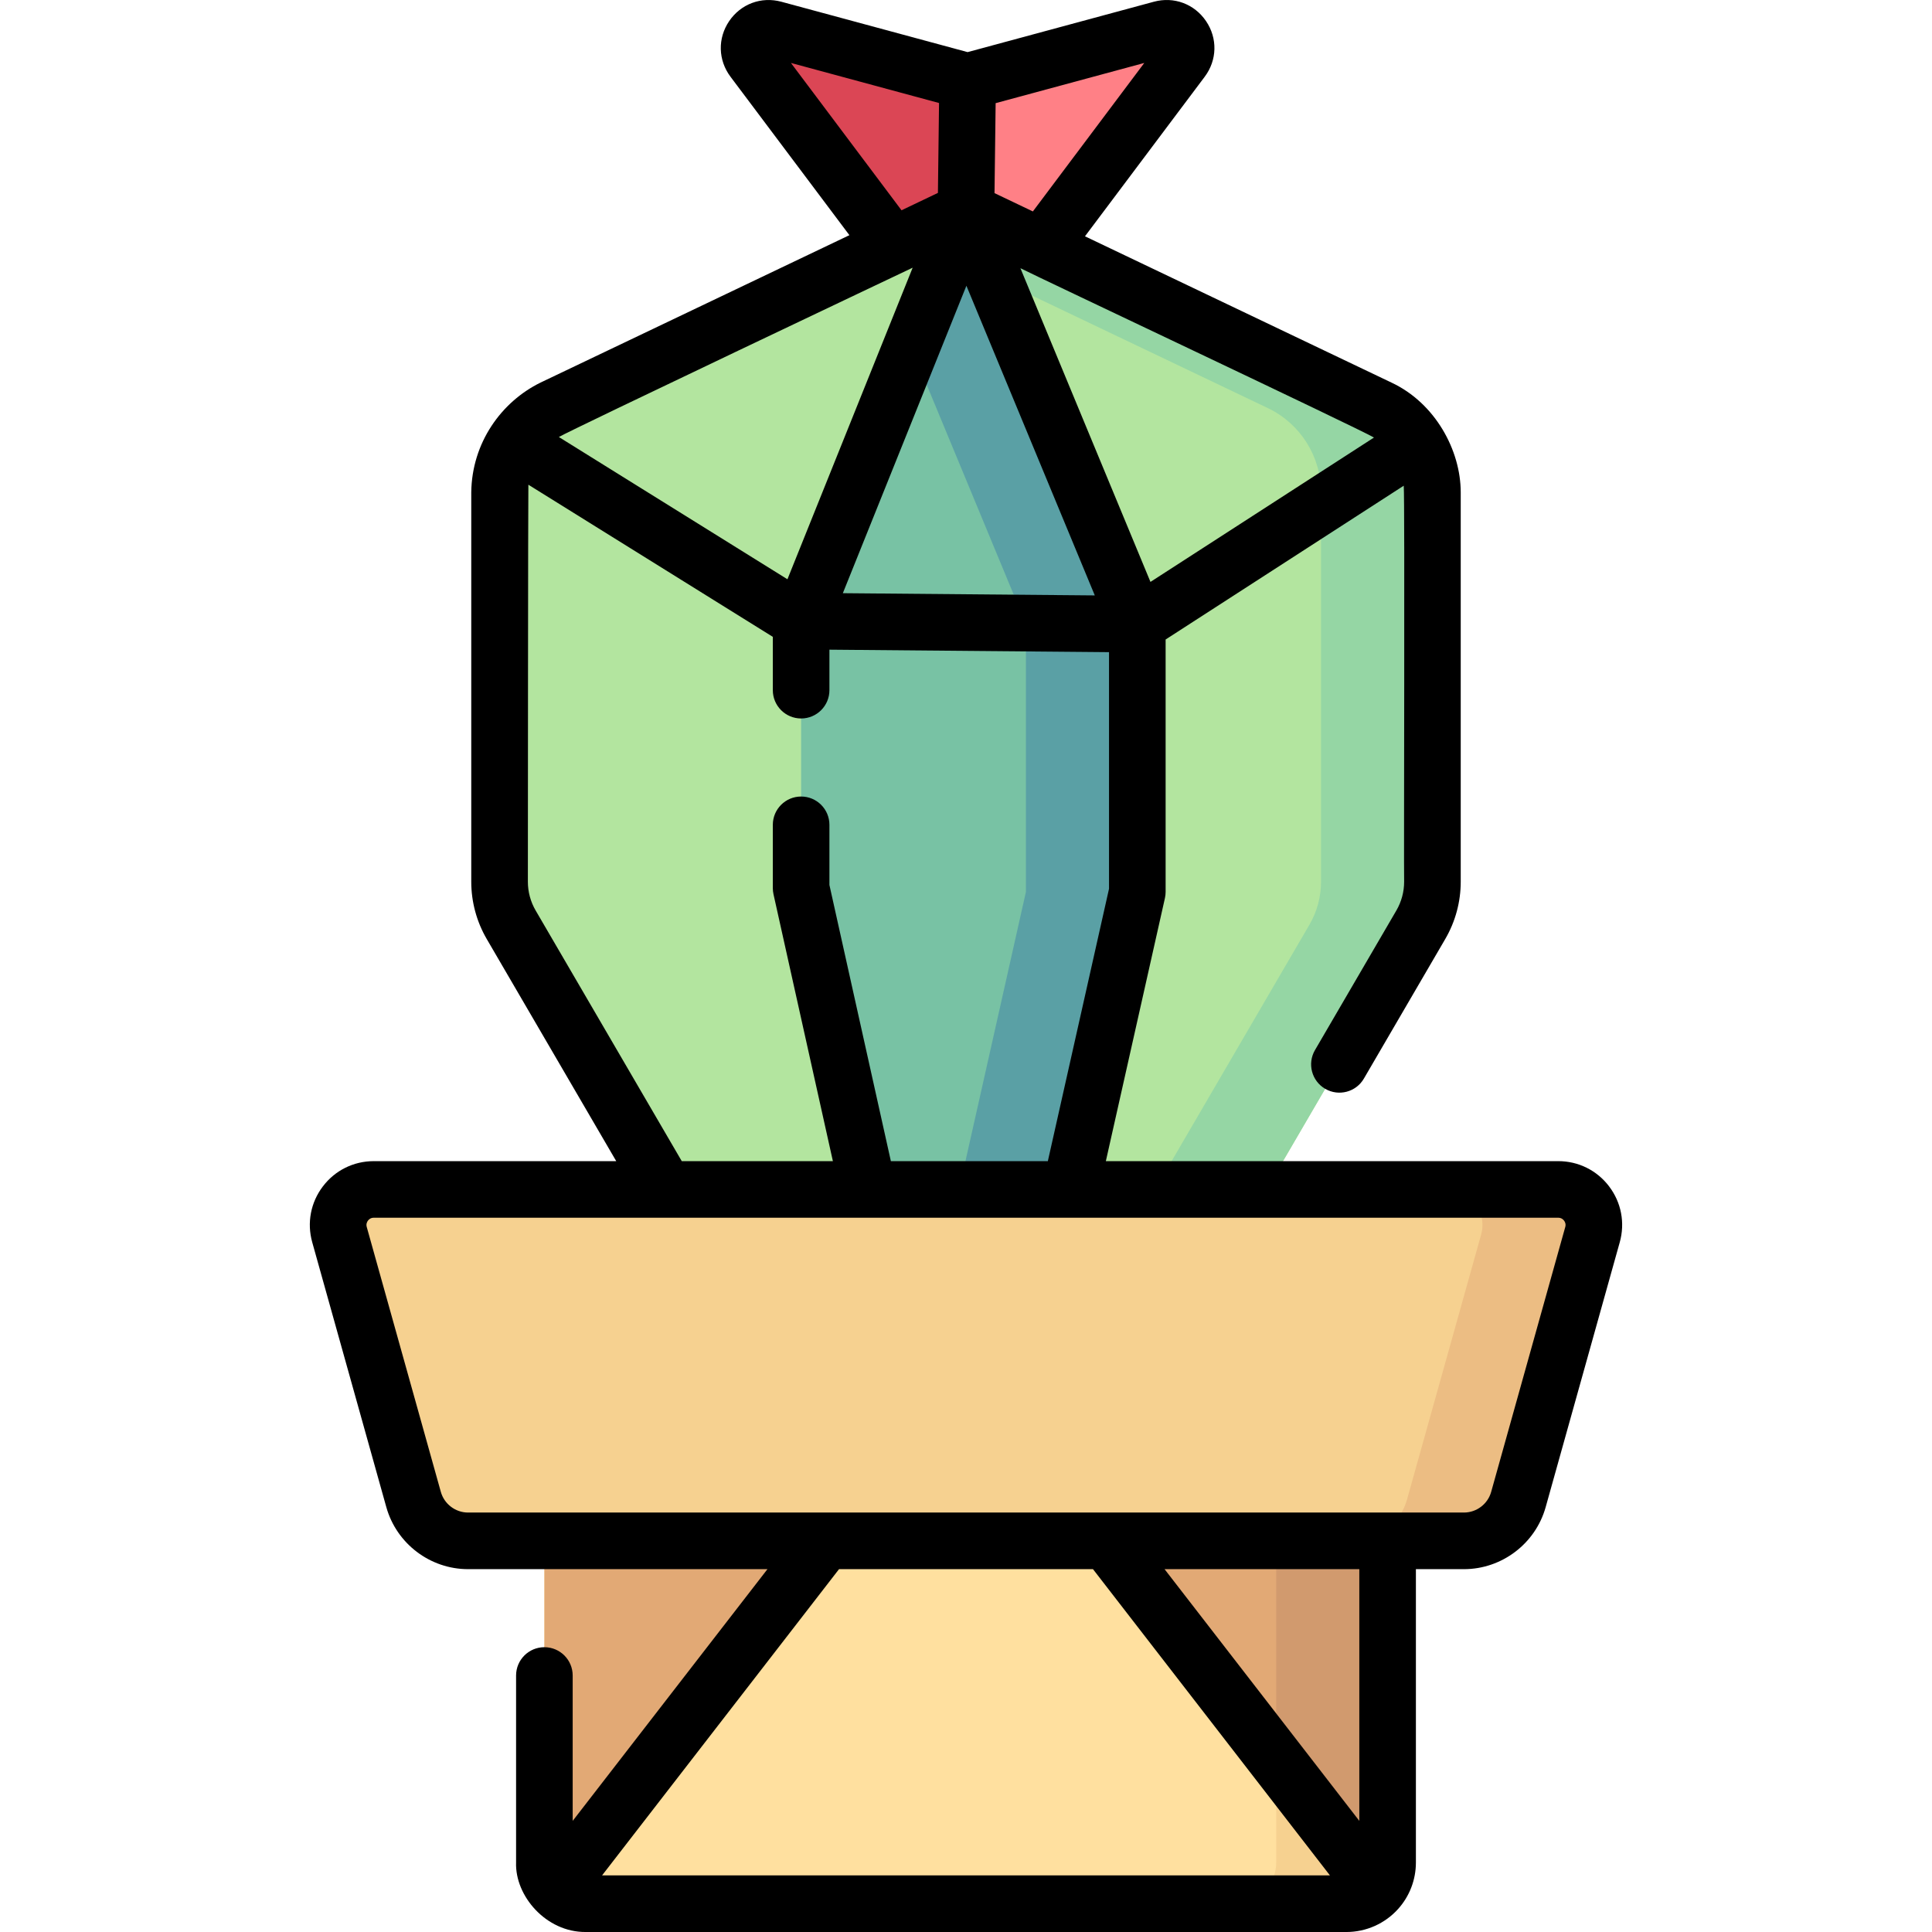 <svg id="Capa_1" enable-background="new 0 0 512.006 512.006" height="512" viewBox="0 0 512.006 512.006" width="512" xmlns="http://www.w3.org/2000/svg"><g><g><path d="m387.958 408.346h-263.91c-6.728 0-12.632-4.48-14.444-10.959l-19.634-70.199c-1.682-6.013 2.839-11.971 9.083-11.971h313.902c6.244 0 10.764 5.958 9.083 11.971l-19.634 70.199c-1.814 6.479-7.719 10.959-14.446 10.959z" fill="#f6d190"/><path d="m412.954 315.217h-29.521c6.244 0 10.764 5.958 9.083 11.971l-19.634 70.198c-1.812 6.479-7.717 10.959-14.444 10.959h29.521c6.728 0 12.632-4.48 14.444-10.959l19.635-70.198c1.68-6.013-2.84-11.971-9.084-11.971z" fill="#ecbd83"/><path d="m365.514 108.15-109.511-52.264-109.512 52.264c-8.614 4.111-14.099 12.806-14.099 22.351v103.169c0 4.006 1.063 7.939 3.08 11.4l40.894 70.147h159.274l40.894-70.147c2.017-3.46 3.08-7.394 3.08-11.4v-103.169c-.001-9.545-5.486-18.24-14.1-22.351z" fill="#b3e59f"/><path d="m365.514 108.15-109.511-52.264-14.76 7.044 94.751 45.22c8.614 4.111 14.099 12.806 14.099 22.351v103.169c0 4.005-1.063 7.939-3.08 11.4l-40.894 70.147h29.521l40.894-70.147c2.017-3.46 3.08-7.395 3.08-11.4v-103.169c-.001-9.545-5.486-18.24-14.1-22.351z" fill="#95d6a4"/><path d="m367.735 408.344v85.242c0 2.805-1.06 5.379-2.795 7.306-1.998 2.22-4.894 3.613-8.124 3.613h-201.627c-3.229 0-6.125-1.392-8.124-3.613-1.736-1.927-2.795-4.501-2.795-7.306v-85.242z" fill="#ffe09f"/><path d="m338.214 408.344v85.242c0 2.805-1.06 5.379-2.795 7.306-1.998 2.22-4.894 3.613-8.124 3.613h29.521c3.229 0 6.125-1.393 8.124-3.613 1.736-1.927 2.795-4.501 2.795-7.306v-85.242z" fill="#f6d190"/><path d="m218.675 408.344-71.609 92.548c-1.736-1.927-2.795-4.501-2.795-7.306v-85.242z" fill="#e2a975"/><path d="m367.735 408.344v85.242c0 2.805-1.06 5.379-2.795 7.306l-71.609-92.548z" fill="#e2a975"/><path d="m338.214 408.344v58.008l26.726 34.541c1.736-1.927 2.795-4.501 2.795-7.306v-85.242h-29.521z" fill="#d19a6e"/><path d="m283.694 315.221 17.71-78.855v-70.974l-45.401-109.511-43.696 108.724v70.752l17.771 79.864z" fill="#78c2a4"/><path d="m256.003 55.881-14.531 36.157 30.411 73.354v70.974l-17.71 78.855h29.521l17.71-78.855v-70.974z" fill="#5aa0a5"/><path d="m256.429 21.578-.426 34.303-19.4 9.263-37.006-49.308c-2.968-3.955.741-9.429 5.515-8.138z" fill="#db4655"/><path d="m256.429 21.578-.426 34.307 20.034 9.561 37.227-49.611c2.968-3.955-.742-9.429-5.515-8.138z" fill="#ff8086"/></g><path d="m426.442 314.415c-3.229-4.256-8.146-6.697-13.488-6.697h-77.314-42.575l15.657-69.708c.121-.539.183-1.091.183-1.644v-66.889l63.104-40.76c.316 3.63-.008 101.954.105 104.953 0 2.676-.712 5.312-2.06 7.623l-21.568 36.998c-2.086 3.578-.876 8.171 2.702 10.257 3.578 2.084 8.171.878 10.257-2.702l21.568-36.998c2.683-4.602 4.101-9.851 4.101-15.178v-103.169c.003-11.139-6.732-23.67-18.368-29.119l-81.212-38.759 31.73-42.286c3.303-4.401 3.442-10.188.354-14.744-3.087-4.556-8.516-6.573-13.827-5.135l-49.362 13.351-49.36-13.35c-5.313-1.436-10.74.58-13.827 5.135-3.087 4.556-2.948 10.344.356 14.745l31.508 41.982-81.845 39.061c-10.369 5.081-18.219 15.925-18.369 29.119v103.169c0 5.327 1.418 10.575 4.101 15.178l34.319 58.87h-64.26c-5.343 0-10.259 2.441-13.489 6.697-3.229 4.257-4.256 9.649-2.816 14.795l19.634 70.198c2.708 9.679 11.617 16.438 21.667 16.438h79.34l-51.617 66.711v-38.529c0-4.143-3.358-7.5-7.5-7.5s-7.5 3.357-7.5 7.5v49.56c-.309 8.843 7.938 18.475 18.419 18.419h201.627c5.22 0 10.212-2.223 13.694-6.093 3.047-3.381 4.725-7.758 4.725-12.326v-77.741h12.723c10.05 0 18.959-6.759 21.667-16.438l19.635-70.199c1.438-5.147.411-10.538-2.819-14.795zm-170.331-238.69 34.024 82.068-66.77-.59zm108.014 40.227-59.237 38.262-34.467-83.137c4.48 2.301 88.96 42.148 93.704 44.875zm-90.401-59.919c-1.544-.737-8.142-3.886-10.163-4.851l.297-23.844 39.393-10.654zm-24.867-28.733-.296 23.823-9.647 4.605-29.303-39.044zm-6.99 43.642-33.186 82.573-60.578-37.701c2.899-1.754 92.747-44.387 93.764-44.872zm-99.915 170.351c-1.348-2.312-2.06-4.947-2.06-7.623 0 0 .051-104.54.133-105.215l64.782 40.318v14.133c0 4.143 3.358 7.5 7.5 7.5s7.5-3.357 7.5-7.5v-10.732l74.097.655v62.706l-16.212 72.184h-41.6l-16.285-73.185v-15.944c0-4.143-3.358-7.5-7.5-7.5s-7.5 3.357-7.5 7.5v16.769c0 .548.06 1.094.179 1.629l15.739 70.731h-40.05zm147.7 174.552 62.797 81.16h-192.893l62.798-81.16zm70.583 66.711-51.617-66.711h51.617zm54.579-157.387-19.635 70.198c-.902 3.226-3.872 5.479-7.222 5.479h-263.91c-3.35 0-6.319-2.253-7.222-5.479l-19.634-70.198c-.213-.764.057-1.339.321-1.688s.746-.764 1.539-.764h313.902c.793 0 1.274.415 1.539.764s.535.925.322 1.688z"/></g></svg>